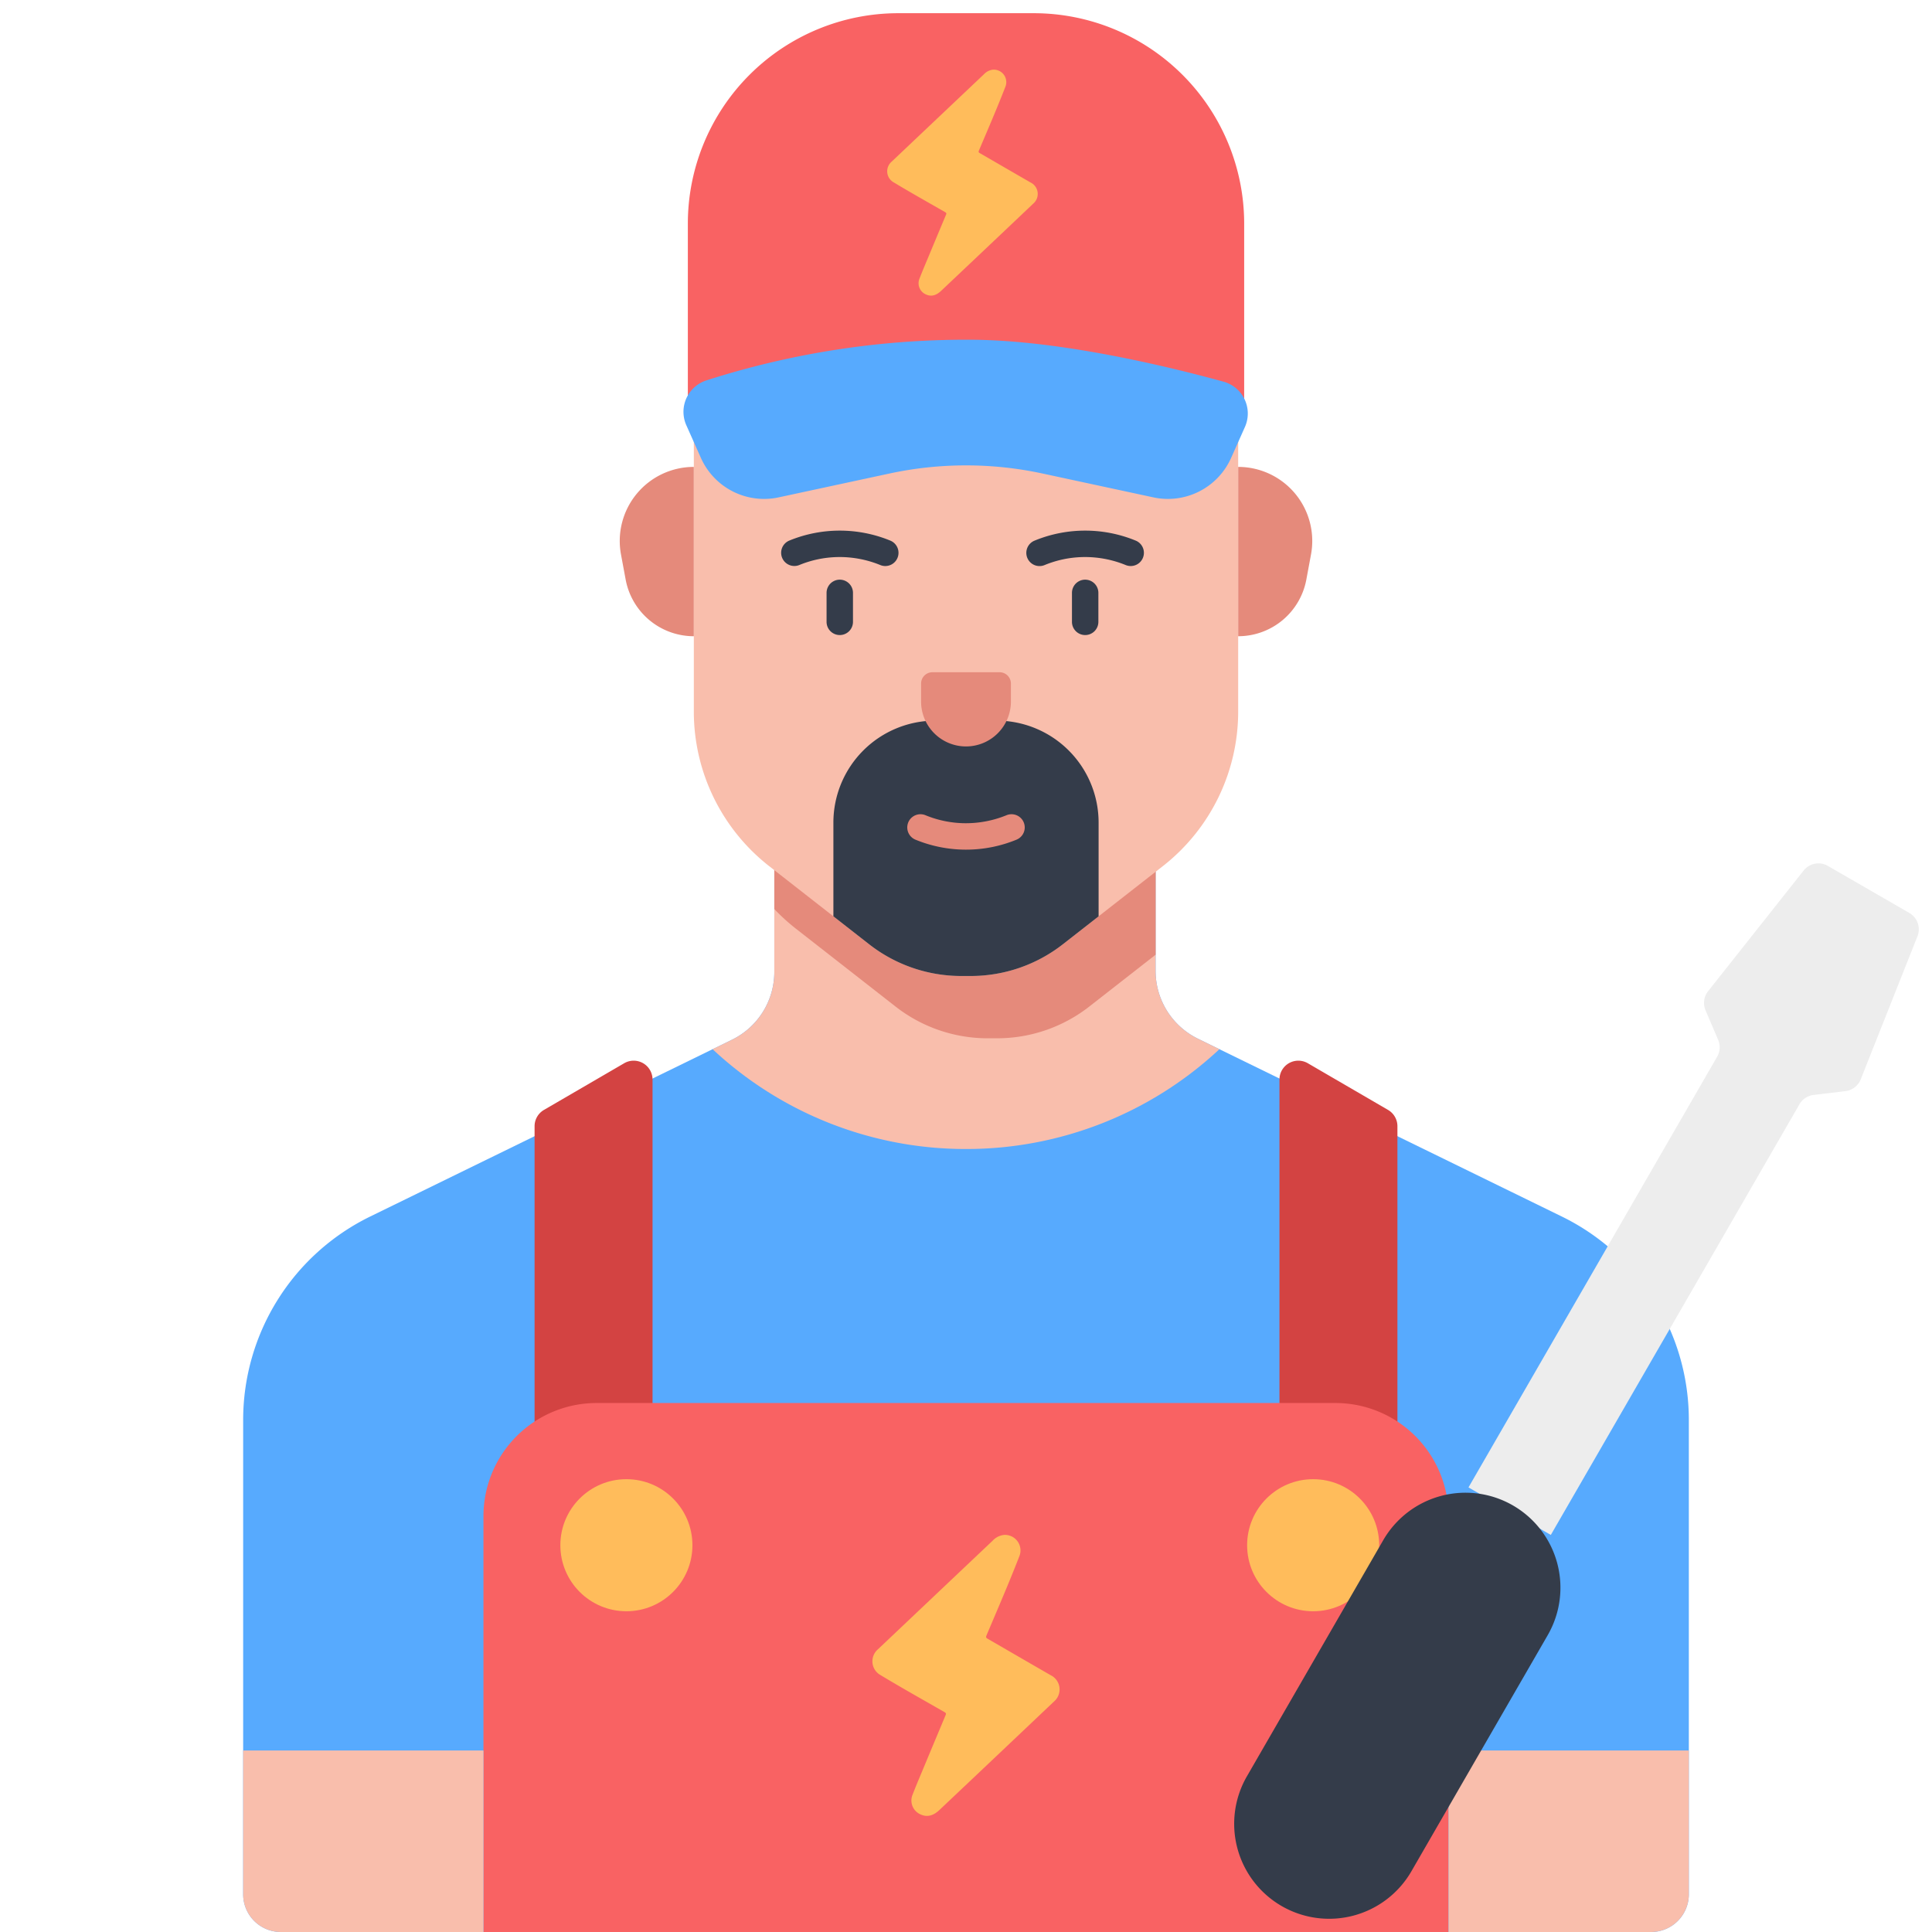 <svg xmlns="http://www.w3.org/2000/svg" data-name="Layer 1" viewBox="0 0 512 512" id="electrician"><path fill="#57aafe" d="M447.56 501.999V376.302a60 60 0 0 0-33.656-53.907l-96.44-47.13a20 20 0 0 1-11.22-17.969v-35.158H205.203v35.429a20 20 0 0 1-11.219 17.969l-95.887 46.86a60 60 0 0 0-33.656 53.906V502a10 10 0 0 0 10 10h363.12a10 10 0 0 0 10-10Z"></path><path fill="#d34342" d="M172.929 420.812h-31.26V298.46a5 5 0 0 1 2.486-4.321l21.26-12.37a5 5 0 0 1 7.514 4.322zm166.142 0h31.26V298.46a5 5 0 0 0-2.486-4.321l-21.26-12.37a5 5 0 0 0-7.514 4.322z"></path><path fill="#f9beac" d="M256 304.499a98.147 98.147 0 0 0 67.156-26.452l-5.693-2.782a20 20 0 0 1-11.218-17.97v-35.157H205.202v35.428a20 20 0 0 1-11.219 17.97l-5.14 2.511A98.146 98.146 0 0 0 256 304.5Z"></path><path fill="#f96263" d="M128.12 511.999V401.812a30 30 0 0 1 30-30h195.76a30 30 0 0 1 30 30V512Z"></path><path fill="#f9beac" d="M128.12 463.902H64.44V502a10 10 0 0 0 10 10h53.68zm255.76 0h63.68V502a10 10 0 0 1-10 10h-53.68z"></path><path fill="#e58a7b" d="M264.247 275.158a39.662 39.662 0 0 0 24.42-8.41l17.578-13.734v-30.876H205.202v18.763a51.931 51.931 0 0 0 5.656 5.16l26.475 20.688a39.662 39.662 0 0 0 24.42 8.41Z"></path><path fill="#f9beac" d="M203.858 229.553a52.012 52.012 0 0 1-19.987-40.984v-72.396A31.873 31.873 0 0 1 215.744 84.3h80.513a31.873 31.873 0 0 1 31.873 31.873v72.396a52.012 52.012 0 0 1-19.988 40.984l-26.475 20.687a39.662 39.662 0 0 1-24.42 8.41h-2.494a39.662 39.662 0 0 1-24.42-8.41Z"></path><path fill="#343c4a" d="M291.142 218.002a27.031 27.031 0 0 0-27.032-27.03h-16.22a27.031 27.031 0 0 0-27.032 27.03v24.835l9.475 7.403a39.662 39.662 0 0 0 24.42 8.41h2.494a39.662 39.662 0 0 0 24.42-8.41l9.475-7.403Z"></path><path fill="#e58a7b" d="M328.13 168.606v-44.872a19.63 19.63 0 0 1 19.299 23.219l-1.234 6.638a18.375 18.375 0 0 1-18.066 15.015zm-144.26 0v-44.872a19.63 19.63 0 0 0-19.299 23.219l1.234 6.638a18.375 18.375 0 0 0 18.066 15.015zm72.142 56.559q-.452 0-.905-.012a35.149 35.149 0 0 1-12.502-2.635 3.5 3.5 0 0 1 2.658-6.476 28.174 28.174 0 0 0 10.021 2.113 28.472 28.472 0 0 0 11.454-2.114 3.5 3.5 0 0 1 2.656 6.477 35.096 35.096 0 0 1-13.382 2.647z"></path><path fill="#343c4a" d="M299.646 150.005a3.489 3.489 0 0 1-1.327-.262 28.478 28.478 0 0 0-11.454-2.114 28.166 28.166 0 0 0-10.02 2.113 3.5 3.5 0 1 1-2.659-6.475 35.22 35.22 0 0 1 26.789 0 3.5 3.5 0 0 1-1.33 6.738zm-12.065 18.291a3.5 3.5 0 0 1-3.5-3.5v-7.678a3.5 3.5 0 0 1 7 0v7.678a3.5 3.5 0 0 1-3.5 3.5zm-52.968-18.29a3.489 3.489 0 0 1-1.326-.263 28.474 28.474 0 0 0-11.454-2.114 28.16 28.16 0 0 0-10.02 2.113 3.5 3.5 0 0 1-2.659-6.475 35.22 35.22 0 0 1 26.788 0 3.5 3.5 0 0 1-1.329 6.738zm-12.064 18.29a3.5 3.5 0 0 1-3.5-3.5v-7.678a3.5 3.5 0 0 1 7 0v7.678a3.5 3.5 0 0 1-3.5 3.5z"></path><path fill="#e58a7b" d="M267.902 181.153v4.758A11.902 11.902 0 0 1 256 197.813a11.902 11.902 0 0 1-11.902-11.902v-4.758a3 3 0 0 1 3-3h17.804a3 3 0 0 1 3 3Z"></path><path fill="#f96263" d="M238.068 3.499h35.87a55.782 55.782 0 0 1 55.781 55.782v49.897H182.286V59.281a55.782 55.782 0 0 1 55.782-55.782Z"></path><path fill="#57aafe" d="m305.654 131.809-29.35-6.318a96.474 96.474 0 0 0-40.603 0l-29.35 6.318a18.335 18.335 0 0 1-20.6-10.45l-3.861-8.65a8.744 8.744 0 0 1 5.3-11.896 225.216 225.216 0 0 1 70.438-10.782c23.447.169 51.938 7.08 66.608 11.112a8.753 8.753 0 0 1 5.683 12.008l-3.664 8.207a18.335 18.335 0 0 1-20.601 10.45Z"></path><path fill="#ffbc5b" d="M263.162 18.462a3.312 3.312 0 0 1 3.32 4.423c-2.22 5.729-4.675 11.386-7.07 17.044-.145.343-.042.486.242.65 4.485 2.589 8.96 5.195 13.449 7.776a3.376 3.376 0 0 1 .718 5.61q-12.196 11.57-24.415 23.115c-1.365 1.292-2.71 1.585-4.11.908a3.223 3.223 0 0 1-1.65-4.082c.85-2.195 1.78-4.358 2.684-6.532q2.187-5.26 4.394-10.51c.15-.358.024-.485-.25-.643-4.541-2.611-9.127-5.17-13.61-7.876a3.362 3.362 0 0 1-.555-5.516q12.203-11.562 24.415-23.118a3.886 3.886 0 0 1 2.438-1.249Z"></path><circle cx="348" cy="409.499" r="17.5" fill="#ffbc5b"></circle><circle cx="166" cy="409.499" r="17.5" fill="#ffbc5b"></circle><path fill="#ffbc5b" d="M266.069 406.769a4.118 4.118 0 0 1 4.128 5.5c-2.76 7.124-5.814 14.159-8.792 21.195-.18.426-.051.603.302.807 5.576 3.22 11.14 6.46 16.723 9.67a4.198 4.198 0 0 1 .893 6.977q-15.166 14.386-30.36 28.743c-1.698 1.607-3.37 1.971-5.11 1.129a4.008 4.008 0 0 1-2.053-5.076c1.056-2.73 2.214-5.42 3.337-8.123q2.72-6.54 5.465-13.07c.187-.444.03-.602-.312-.798-5.646-3.247-11.348-6.429-16.924-9.795a4.181 4.181 0 0 1-.69-6.858q15.176-14.379 30.36-28.747a4.832 4.832 0 0 1 3.033-1.554Z"></path><path fill="#ededed" d="m477.982 230.702-25.321 31.981a5 5 0 0 0-.677 5.07l3.346 7.82a5 5 0 0 1-.267 4.466l-65.898 114.139 21.816 12.596 65.898-114.139a5 5 0 0 1 3.735-2.464l8.444-1.013a5 5 0 0 0 4.053-3.121l15.036-37.92a5 5 0 0 0-2.148-6.173l-21.597-12.469a5 5 0 0 0-6.42 1.227Z"></path><path fill="#343c4a" d="M400.948 398.96a25.167 25.167 0 0 1 9.212 34.378l-36.126 62.573a25.167 25.167 0 0 1-34.38 9.212 25.167 25.167 0 0 1-9.211-34.38l36.126-62.572a25.167 25.167 0 0 1 34.38-9.212Z"></path></svg>